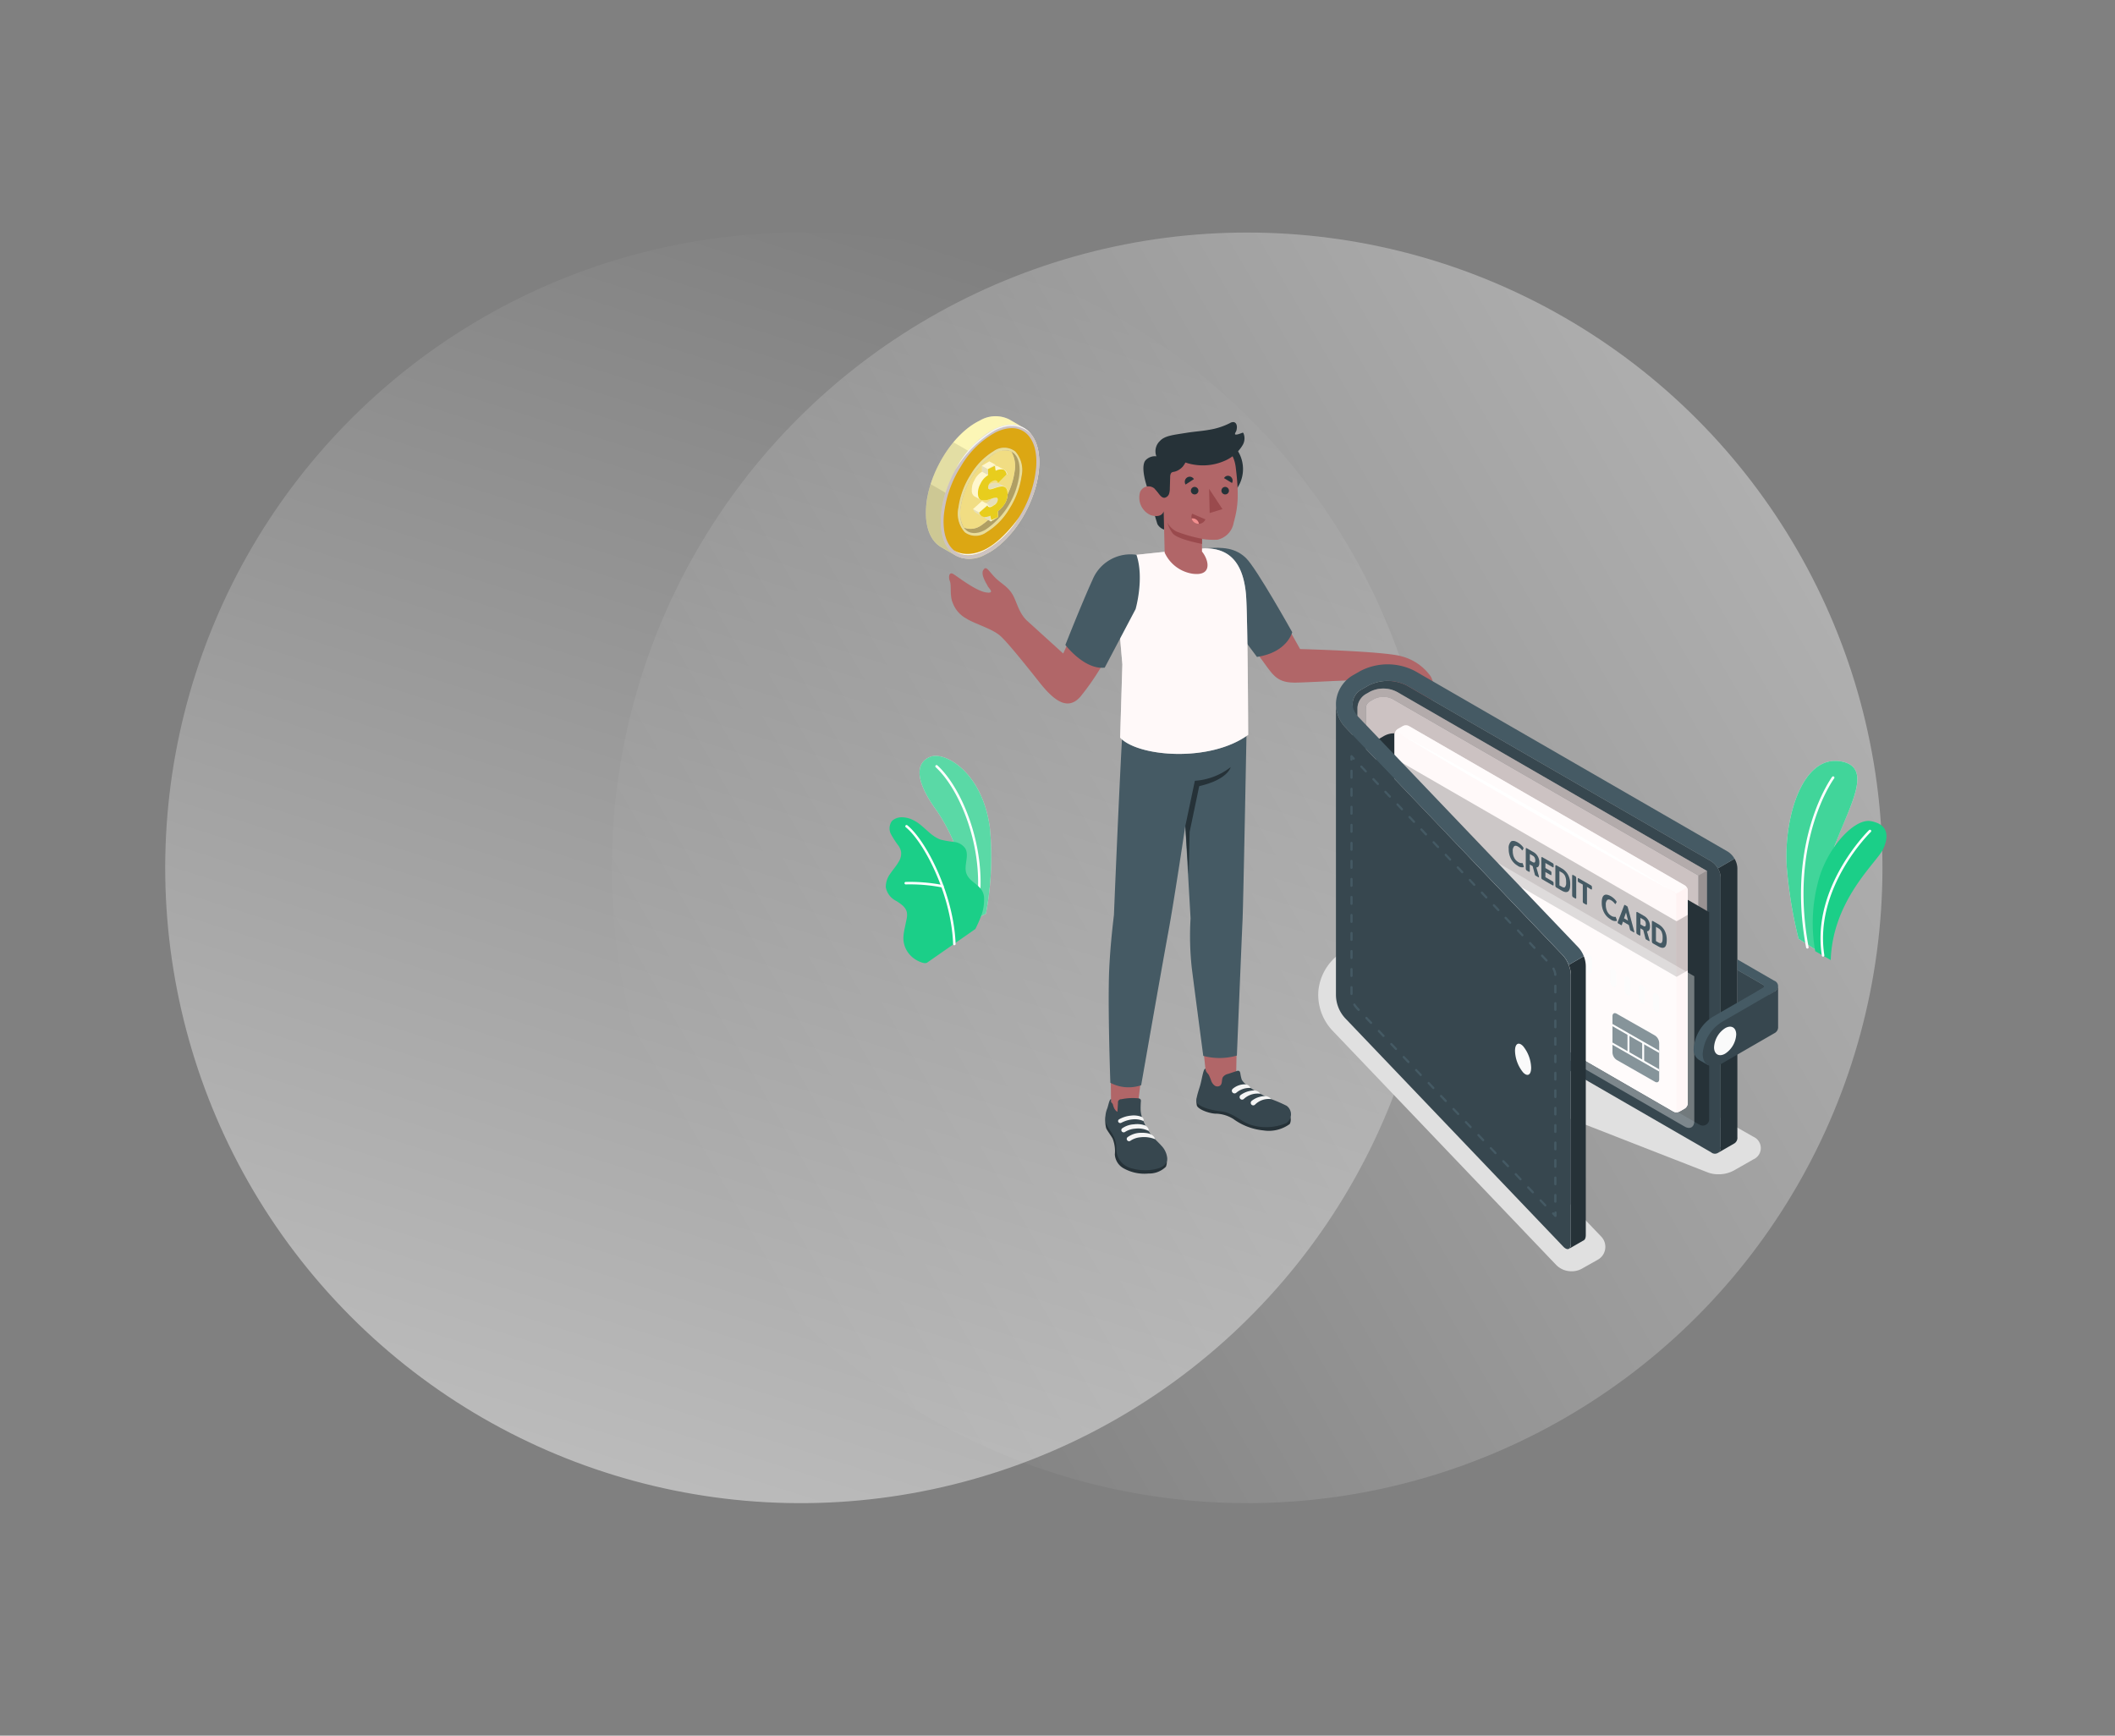 <svg xmlns="http://www.w3.org/2000/svg" xmlns:xlink="http://www.w3.org/1999/xlink" width="274.653" height="225.394" viewBox="0 0 274.653 225.394">
  <rect x="0" y="0" width="274.653" height="225.394" fill="#808080" stroke="none"/>
  <defs>
    <linearGradient id="linear-gradient" x1="0.5" y1="1" x2="0.5" gradientUnits="objectBoundingBox">
      <stop offset="0" stop-color="#fff"/>
      <stop offset="1" stop-color="#fff" stop-opacity="0"/>
    </linearGradient>
    <linearGradient id="linear-gradient-2" y1="0" y2="1" xlink:href="#linear-gradient"/>
    <clipPath id="clip-path">
      <path id="Path_8894" data-name="Path 8894" d="M361.569,322.325v4.723c0,.354-.248.5-.555.322l-4.958-2.826a1.226,1.226,0,0,1-.555-.961V318.86c0-.354.25-.5.555-.319,1.353.78,3.606,2.043,4.958,2.823A1.226,1.226,0,0,1,361.569,322.325Z" transform="translate(-355.5 -318.464)" fill="#455a64"/>
    </clipPath>
  </defs>
  <g id="Group_16243" data-name="Group 16243" transform="translate(-382.371 -494.156)">
    <circle id="Ellipse_262" data-name="Ellipse 262" cx="82.5" cy="82.5" r="82.5" transform="translate(433.358 502.896) rotate(18)" opacity="0.47" fill="url(#linear-gradient)" style="mix-blend-mode: soft-light;isolation: isolate"/>
    <circle id="Ellipse_263" data-name="Ellipse 263" cx="82.5" cy="82.5" r="82.5" transform="translate(574.523 494.156) rotate(60)" opacity="0.37" fill="url(#linear-gradient-2)" style="mix-blend-mode: soft-light;isolation: isolate"/>
    <g id="Wallet-amico_1_" data-name="Wallet-amico (1)" transform="translate(470.847 499.104)">
      <g id="freepik--Floor--inject-19" transform="translate(26.13 128.141)">
        <path id="freepik--floor--inject-19-2" data-name="freepik--floor--inject-19" d="M0,31.788Z" transform="translate(0 -25.502)" fill="#f5f5f5"/>
      </g>
      <g id="freepik--Plants--inject-19" transform="translate(26.553 93.21)">
        <g id="freepik--plants--inject-19-2" data-name="freepik--plants--inject-19">
          <path id="Path_8828" data-name="Path 8828" d="M49.155,224.118l2.3-1.252a39.211,39.211,0,0,0,.512-11.172c-.993-7.287-5.885-9.9-7.7-9.209s-2.279,2.826.863,7.094A24.117,24.117,0,0,1,49.155,224.118Z" transform="translate(-38.455 -202.379)" fill="#fff3f3"/>
          <g id="Group_15853" data-name="Group 15853" transform="translate(4.387)" opacity="0.72">
            <path id="Path_8829" data-name="Path 8829" d="M49.155,224.118l2.3-1.252a39.211,39.211,0,0,0,.512-11.172c-.993-7.287-5.885-9.9-7.7-9.209s-2.279,2.826.863,7.094A24.117,24.117,0,0,1,49.155,224.118Z" transform="translate(-42.842 -202.379)" fill="#1bcf88"/>
          </g>
          <path id="Path_8830" data-name="Path 8830" d="M55.567,224.072h-.023a.161.161,0,0,1-.144-.178c.731-6.829-2.23-14.193-5.4-17.1a.161.161,0,0,1,0-.227.164.164,0,0,1,.23,0c3.212,2.95,6.23,10.435,5.491,17.359A.161.161,0,0,1,55.567,224.072Z" transform="translate(-43.523 -205.326)" fill="#fff"/>
          <path id="Path_8831" data-name="Path 8831" d="M32.981,248.968c-.342.236-1.117-.158-1.413-.325a3.436,3.436,0,0,1-1.237-1.217,3.215,3.215,0,0,1-.435-1.905,7.54,7.54,0,0,1,.164-1.042c.069-.337.141-.676.21-1.016a2.518,2.518,0,0,0,.066-1.013c-.138-.673-.777-1.1-1.358-1.471A2.5,2.5,0,0,1,27.6,239.2a2.878,2.878,0,0,1,.576-1.767c.351-.527.783-1,1.094-1.551a1.986,1.986,0,0,0,.314-1.3,2.109,2.109,0,0,0-.322-.766,11.165,11.165,0,0,1-.993-1.525,1.623,1.623,0,0,1,.147-1.727,1.882,1.882,0,0,1,1.378-.458,3.229,3.229,0,0,1,1.347.36c1.353.622,2.213,2.1,3.635,2.553a13.918,13.918,0,0,0,1.7.288,2.009,2.009,0,0,1,1.439.835c.576.97-.259,2.288.181,3.332.388.927,1.338,1.217,1.922,2.035a2.043,2.043,0,0,1,.345,1.214A5.983,5.983,0,0,1,40,242.864a16.946,16.946,0,0,1-.771,1.747C39.206,244.634,33.033,248.934,32.981,248.968Z" transform="translate(-27.599 -222.13)" fill="#1bcf88"/>
          <path id="Path_8832" data-name="Path 8832" d="M42.757,249.165h0a.161.161,0,0,1-.17-.155c-.23-6.441-3.8-13.293-6.159-15.183a.162.162,0,0,1,.2-.253c2.406,1.928,6.043,8.9,6.282,15.425A.164.164,0,0,1,42.757,249.165Z" transform="translate(-33.844 -224.571)" fill="#fff"/>
          <path id="Path_8833" data-name="Path 8833" d="M40.981,259.954a.1.1,0,0,1-.049,0,21.9,21.9,0,0,0-4.717-.391.161.161,0,0,1-.167-.155.155.155,0,0,1,.155-.167,22.037,22.037,0,0,1,4.8.4.164.164,0,0,1,.121.2A.155.155,0,0,1,40.981,259.954Z" transform="translate(-33.617 -242.871)" fill="#fff"/>
        </g>
        <g id="freepik--plants--inject-19-3" data-name="freepik--plants--inject-19" transform="translate(116.952 0.654)">
          <path id="Path_8834" data-name="Path 8834" d="M438.251,229.455l-2.676-1.7a56.813,56.813,0,0,1-1.551-9.569c-.337-6.331,2.1-14.481,7.174-13.451s-.97,8.458-1.727,13.992S438.251,229.455,438.251,229.455Z" transform="translate(-433.993 -204.652)" fill="#fff3f3"/>
          <path id="Path_8835" data-name="Path 8835" d="M438.251,229.455l-2.676-1.7a56.813,56.813,0,0,1-1.551-9.569c-.337-6.331,2.1-14.481,7.174-13.451,3.942.8,1.182,5.451-.714,10.364a16.945,16.945,0,0,0-1.013,3.628C438.715,224.266,438.251,229.455,438.251,229.455Z" transform="translate(-433.993 -204.652)" fill="#1bcf88" opacity="0.83"/>
          <path id="Path_8836" data-name="Path 8836" d="M441.438,233.963h0a.164.164,0,0,0,.132-.19c-2.59-13.813,3.261-21.828,3.318-21.909a.164.164,0,1,0-.262-.2c-.06.081-5.989,8.225-3.379,22.159a.164.164,0,0,0,.19.135Z" transform="translate(-438.687 -209.594)" fill="#fff"/>
          <path id="Path_8837" data-name="Path 8837" d="M448.24,249.789l-2.014-1.151a20.773,20.773,0,0,1,.319-8.786c1.045-4.417,4.688-8.507,6.907-8.1s2.383,1.9,1.6,3.617S448.5,241.913,448.24,249.789Z" transform="translate(-442.483 -223.932)" fill="#1bcf88"/>
          <path id="Path_8838" data-name="Path 8838" d="M449.749,252.2h0a.164.164,0,0,0,.138-.187c-1.373-8.766,5.96-15.946,6.043-16.018a.164.164,0,0,0,0-.233.167.167,0,0,0-.233,0c-.075.072-7.528,7.373-6.13,16.306A.164.164,0,0,0,449.749,252.2Z" transform="translate(-444.961 -226.776)" fill="#fff"/>
        </g>
      </g>
      <g id="freepik--Shadows--inject-19" transform="translate(43.97 116.817)">
        <path id="freepik--shadow--inject-19" d="M255.646,327.73a2.771,2.771,0,0,1-2.014-.82L224.658,296.56a6.8,6.8,0,0,1-1.928-4.694,6.49,6.49,0,0,1,.066-.915,6.72,6.72,0,0,1,3.364-4.855l.863-.5a9.977,9.977,0,0,1,9.445,0l40.626,23.443,2.155,1.229a1.6,1.6,0,0,1,0,2.927l-2.573,1.465a4.121,4.121,0,0,1-1.983.475h0a3.792,3.792,0,0,1-1.35-.23l-34.778-13.578,20.864,21.848a1.922,1.922,0,0,1-.463,3.094l-2.014,1.134A2.641,2.641,0,0,1,255.646,327.73Z" transform="translate(-183.992 -284.41)" fill="#e0e0e0"/>
      </g>
      <g id="freepik--Character--inject-19" transform="translate(34.773 49.863)">
        <g id="freepik--character--inject-19-2" data-name="freepik--character--inject-19">
          <path id="Path_8839" data-name="Path 8839" d="M174.4,108.8a5.286,5.286,0,0,1,5.062,2.055c1.137,1.373,6.489,10.987,6.489,10.987s11.105.288,13.221.955a6.7,6.7,0,0,1,3.741,2.59,3.628,3.628,0,0,1,.247,2.812c-.288,1.186-1.9.938-2.768,0a11.224,11.224,0,0,0-2.737-2.147c-.906-.512-9.871.121-12.311.147s-2.9-.987-4.394-3.013-4.728-6.748-4.728-6.748Z" transform="translate(-140.374 -92.368)" fill="#b16668"/>
          <path id="Path_8840" data-name="Path 8840" d="M171.64,108.545c2.377-.2,3.957-.049,5.321,1.263s6.006,9.629,6.006,9.629-.642,2.63-4.579,3.212l-5.954-7.98Z" transform="translate(-138.408 -92.151)" fill="#455a64"/>
          <g id="freepik--character--inject-19-3" data-name="freepik--character--inject-19" transform="translate(20.274)">
            <g id="freepik--Botom--inject-19" transform="translate(0 37.267)">
              <path id="Path_8841" data-name="Path 8841" d="M129.083,344.284a3.732,3.732,0,0,0,3.353.1l.812-6.579L129,336.83Z" transform="translate(-128.313 -292.057)" fill="#b16668"/>
              <path id="Path_8842" data-name="Path 8842" d="M170.765,333.762c.8,1.885,1.977,1.269,3.761.132l.118-6.5-4.6-.317Z" transform="translate(-157.543 -285.113)" fill="#b16668"/>
              <path id="Path_8843" data-name="Path 8843" d="M134.564,370.234a1.823,1.823,0,0,1-.066,1.117,3.068,3.068,0,0,1-2.242.883,5.516,5.516,0,0,1-3.24-.668,2.219,2.219,0,0,1-1.151-1.816,4.445,4.445,0,0,0-.288-2.058c-.314-.541-.74-1.073-.843-1.364a3.756,3.756,0,0,1-.046-1.609Z" transform="translate(-126.616 -311.921)" fill="#263238"/>
              <path id="Path_8844" data-name="Path 8844" d="M131.214,358.317a3.555,3.555,0,0,0,.135.837,7.513,7.513,0,0,0,.757,1.669,6.847,6.847,0,0,0,.524.791c.386.483.863.886,1.275,1.353a2.693,2.693,0,0,1,.763,1.649c.026,1.033-1.105,1.35-1.971,1.476a6.331,6.331,0,0,1-2.794-.222,2.57,2.57,0,0,1-1.822-2.112c-.04-.288-.014-.576-.04-.863a4.064,4.064,0,0,0-.745-1.827,5.333,5.333,0,0,1-.576-1,3.173,3.173,0,0,1,.178-1.986c.164-.547.288-1.2.481-1.151v.351c.058.124.2.207.233.348a2.5,2.5,0,0,0,.144.429,1.128,1.128,0,0,0,.443.518c.023-.388.049-.777.072-1.166a.411.411,0,0,1,.435-.475,7.325,7.325,0,0,1,2.21-.115.417.417,0,0,1,.288.138.432.432,0,0,1,.04.265A10.093,10.093,0,0,0,131.214,358.317Z" transform="translate(-126.613 -306.269)" fill="#37474f"/>
              <path id="Path_8845" data-name="Path 8845" d="M137.419,369.465a3,3,0,0,0-1.707-.288,2.808,2.808,0,0,0-1.35.429.311.311,0,0,1-.394-.043h0a.288.288,0,0,1,.043-.437,2.912,2.912,0,0,1,1.52-.512,3.067,3.067,0,0,1,1.494.161S137.543,369.126,137.419,369.465Z" transform="translate(-131.794 -314.689)" fill="#f5f5f5"/>
              <path id="Path_8846" data-name="Path 8846" d="M140.006,373.283a3.836,3.836,0,0,0-1.894-.25,2.705,2.705,0,0,0-1.315.455.3.3,0,0,1-.391-.04h0a.288.288,0,0,1,.04-.437,2.976,2.976,0,0,1,1.554-.555c1.151-.049,1.456.2,1.456.2A.964.964,0,0,1,140.006,373.283Z" transform="translate(-133.529 -317.425)" fill="#f5f5f5"/>
              <path id="Path_8847" data-name="Path 8847" d="M134.064,364.65a2.86,2.86,0,0,1,1.439.167c.2.121.325.446.19.524a2.673,2.673,0,0,0-1.284-.216,3.812,3.812,0,0,0-1.26.308c-.1.04-.222.1-.325.153a.288.288,0,0,1-.377-.13h0a.259.259,0,0,1,.109-.328A3.741,3.741,0,0,1,134.064,364.65Z" transform="translate(-130.753 -311.851)" fill="#f5f5f5"/>
              <path id="Path_8848" data-name="Path 8848" d="M179.956,358.75a1.252,1.252,0,0,1-.078.915,4.6,4.6,0,0,1-3.453.829,7.868,7.868,0,0,1-3.871-1.482,4.478,4.478,0,0,0-2.389-.691c-.95-.081-2.15-.576-2.343-1.03a2.058,2.058,0,0,1,.066-1.191Z" transform="translate(-155.913 -305.781)" fill="#263238"/>
              <path id="Path_8849" data-name="Path 8849" d="M172.48,344.014l.5-.164a.409.409,0,0,1,.288-.026c.121.049.164.193.19.319a4.894,4.894,0,0,0,.184.829,2.015,2.015,0,0,0,.512.576,8.724,8.724,0,0,0,1.485,1.022c.607.348,1.206.625,1.836.93a17.624,17.624,0,0,1,2,.863,1.364,1.364,0,0,1-.075,2.253,6.677,6.677,0,0,1-4.671.184c-1.085-.342-2.268-1.551-3.7-1.707-.912-.1-2.636-.409-3.206-1.12-.207-.317.112-1.283.377-2.121.288-.912.435-2.389.737-2.3.049.489.268.532.42.794a5.558,5.558,0,0,1,.308.74,1.307,1.307,0,0,0,.458.645.607.607,0,0,0,.742-.02c.288-.271.132-.763.34-1.091a1.131,1.131,0,0,1,.656-.4Z" transform="translate(-155.911 -296.841)" fill="#37474f"/>
              <path id="Path_8850" data-name="Path 8850" d="M186.19,351.009a.843.843,0,0,0-.662-.472,2.444,2.444,0,0,0-1.626.558.34.34,0,0,0,.032.576h0a.34.34,0,0,0,.391-.032,2.616,2.616,0,0,1,1.865-.63Z" transform="translate(-167.313 -301.807)" fill="#f5f5f5"/>
              <path id="Path_8851" data-name="Path 8851" d="M189.949,353.785a.973.973,0,0,0-.789-.435,3.057,3.057,0,0,0-1.778.6.334.334,0,0,0,.029.547h0a.325.325,0,0,0,.377-.032,2.622,2.622,0,0,1,2.161-.685Z" transform="translate(-169.802 -303.823)" fill="#f5f5f5"/>
              <path id="Path_8852" data-name="Path 8852" d="M194.938,356.287a1.105,1.105,0,0,0-.82-.4,2.933,2.933,0,0,0-1.707.616.334.334,0,0,0,.029.547h0a.325.325,0,0,0,.377-.032A2.507,2.507,0,0,1,194.938,356.287Z" transform="translate(-173.384 -305.632)" fill="#f5f5f5"/>
              <path id="Path_8853" data-name="Path 8853" d="M130.064,182.715c-.452,7.212-1.186,25.259-1.186,25.259-.1.895-.432,3.54-.6,6.771-.239,4.688.135,15.037.135,15.037a5.06,5.06,0,0,0,4,.317s2.668-15.252,3.52-19.857c.751-4.046,2.21-13.814,2.21-13.814l.685,11.995a38.276,38.276,0,0,0,.158,6.446c.268,2.138,1.491,11.419,1.491,11.419a8.222,8.222,0,0,0,4.366-.04s.639-15.563.734-17.534c.109-2.245.576-27.463.576-27.463Z" transform="translate(-127.745 -181.25)" fill="#455a64"/>
              <path id="Path_8854" data-name="Path 8854" d="M162.76,215.1,164,209.223a8.44,8.44,0,0,0,4.651-1.773s-.337,1.609-4.086,2.469l-1.246,5.954-.124,5.548Z" transform="translate(-152.358 -199.91)" fill="#263238"/>
            </g>
            <path id="Path_8855" data-name="Path 8855" d="M133.922,109.6c-1.416.25-1.511.953-1.822,2.36a11.5,11.5,0,0,0-.36,3.453l.728,8.374-.288,9.514c2.282,2.484,11.646,3.272,16.628-.366,0,0-.055-15.724-.288-18.248-.4-4.409-2.4-5.974-5.333-5.966l-5.019.429Z" transform="translate(-130.242 -92.325)" fill="#fff3f3"/>
            <path id="Path_8856" data-name="Path 8856" d="M133.922,109.6c-1.416.25-1.511.953-1.822,2.36a11.5,11.5,0,0,0-.36,3.453l.728,8.374-.288,9.514c2.282,2.484,11.646,3.272,16.628-.366,0,0-.055-15.724-.288-18.248-.4-4.409-2.4-5.974-5.333-5.966l-5.019.429Z" transform="translate(-130.242 -92.325)" fill="#fff" opacity="0.5"/>
            <path id="Path_8857" data-name="Path 8857" d="M157.83,61.939a4.455,4.455,0,1,0,4.438-4.469A4.455,4.455,0,0,0,157.83,61.939Z" transform="translate(-148.846 -55.824)" fill="#263238"/>
            <path id="Path_8858" data-name="Path 8858" d="M146.481,69.72l-.95-2.555a1.672,1.672,0,0,0-1.381.492c-.593.61-.256,2.509.492,4.371a38.8,38.8,0,0,0,1.025,3.945,1.531,1.531,0,0,0,.889.711Z" transform="translate(-138.887 -62.721)" fill="#263238"/>
            <path id="Path_8859" data-name="Path 8859" d="M144.978,67c-.271.164-.662-.357-1-.708a1.185,1.185,0,0,0-1.983.328,2.493,2.493,0,0,0,1.358,3c1.491.46,1.7-.489,1.7-.489l.132,5.373a4.787,4.787,0,0,0,3.623,2.731c2.642.348,2.092-1.827,1.22-2.878V72.714a9.384,9.384,0,0,0,2.014.1,2.728,2.728,0,0,0,2.107-2.227c.53-1.905.725-3.453.259-7.195-.509-4.1-5.284-4.13-7.856-2.5S144.978,67,144.978,67Z" transform="translate(-137.462 -57.542)" fill="#b16668"/>
            <path id="Path_8860" data-name="Path 8860" d="M149.836,61.567c-.432-.124-.745-.812-1.027-1.068-.472-.426.121-4.317.121-4.317a1.834,1.834,0,0,1,.446-1.96c.642-.711,1.727-.794,3.557-1.091.906-.144,1.974-.216,2.878-.383a9.14,9.14,0,0,0,2.673-.863.806.806,0,0,1,.509-.132.481.481,0,0,1,.322.271.915.915,0,0,1,.075.423,1.686,1.686,0,0,1-.078.446c-.029.086-.2.348-.167.423.092.187.8-.127.941-.17a.109.109,0,0,1,.161.06,1.727,1.727,0,0,1-.083,1.491,5.042,5.042,0,0,1-2.53,2.153,6.953,6.953,0,0,1-3.453.478A6.618,6.618,0,0,1,152.711,57a4.1,4.1,0,0,1-.322.5,2.26,2.26,0,0,1-.475.417,2.032,2.032,0,0,1-.576.265c-.21.055-.412.029-.527.256a1.1,1.1,0,0,0-.086.475l-.043,1.422a2.3,2.3,0,0,1-.095.717.788.788,0,0,1-.481.5A.466.466,0,0,1,149.836,61.567Z" transform="translate(-142.291 -51.751)" fill="#263238"/>
            <path id="Path_8861" data-name="Path 8861" d="M159.189,99.246a18.742,18.742,0,0,1-3.3-.935A2.818,2.818,0,0,1,154.7,97.16a3.891,3.891,0,0,0,.676,1.378c.627.8,3.816,1.373,3.816,1.373Z" transform="translate(-146.617 -84.092)" fill="#9a4a4d"/>
            <path id="Path_8862" data-name="Path 8862" d="M166.249,81.5a.489.489,0,1,1-.481-.5A.5.5,0,0,1,166.249,81.5Z" transform="translate(-154.146 -72.583)" fill="#263238"/>
            <path id="Path_8863" data-name="Path 8863" d="M163.706,76.717l-1.085.705a.679.679,0,0,1,.2-.918.633.633,0,0,1,.886.213Z" transform="translate(-152.187 -69.31)" fill="#263238"/>
            <path id="Path_8864" data-name="Path 8864" d="M165.607,93.09l1.727.737a.953.953,0,0,1-1.266.5.909.909,0,0,1-.46-1.24Z" transform="translate(-154.318 -81.194)" fill="#9a4a4d"/>
            <path id="Path_8865" data-name="Path 8865" d="M166.141,95.84a1.076,1.076,0,0,0,.423.078.826.826,0,0,0-.814-.708.662.662,0,0,0-.13.014A.881.881,0,0,0,166.141,95.84Z" transform="translate(-154.395 -82.703)" fill="#f28f8f"/>
            <path id="Path_8866" data-name="Path 8866" d="M181.263,76.932,180.23,76.3a.576.576,0,0,1,.812-.219A.636.636,0,0,1,181.263,76.932Z" transform="translate(-164.8 -69.021)" fill="#263238"/>
            <path id="Path_8867" data-name="Path 8867" d="M180.029,81.5a.489.489,0,1,1-.492-.5A.5.5,0,0,1,180.029,81.5Z" transform="translate(-163.96 -72.583)" fill="#263238"/>
            <path id="Path_8868" data-name="Path 8868" d="M173.48,81.85,173.558,85l1.66-.512Z" transform="translate(-159.993 -73.188)" fill="#9a4a4d"/>
          </g>
          <path id="Path_8869" data-name="Path 8869" d="M76,126.177c1.459-2.3,3.557-6.564,3.557-6.564a11.729,11.729,0,0,0,.478-7.793,11.221,11.221,0,0,0-1.177.227c-2.014.576-2.59.863-3.58,2.535-.783,1.324-3.318,7.946-4.294,10.006l-4.757-4.317c-1.125-1.117-1.289-2.59-1.957-3.56s-1.479-1.281-2.256-2.115-1.042-1.439-1.41-.843.449,1.79.576,2.075,1.042,1.027-.259.817-3.617-2.014-4.193-2.374-.679.4-.458.927-.032,1.876.345,2.748a3.776,3.776,0,0,0,1.764,2.081c1.05.694,3.4,1.321,4.469,2.3s3.589,4.167,5.12,6.089c1.948,2.443,3.661,3.574,5.246,1.778A32.7,32.7,0,0,0,76,126.177Z" transform="translate(-56.165 -94.533)" fill="#b16668"/>
          <path id="Path_8870" data-name="Path 8870" d="M117.869,111.583a5.327,5.327,0,0,0-5.707,3.255c-1.456,3.2-3.522,8.452-3.522,8.452s2.452,3.24,5.108,2.95l4.009-7.6S118.911,114.651,117.869,111.583Z" transform="translate(-93.539 -94.351)" fill="#455a64"/>
        </g>
      </g>
      <g id="freepik--Wallet--inject-19" transform="translate(85.01 81.323)">
        <g id="freepik--wallet--inject-19-2" data-name="freepik--wallet--inject-19" transform="translate(0 0)">
          <path id="Path_8871" data-name="Path 8871" d="M403.08,287a.863.863,0,0,0,.365-.806V251.278a2.546,2.546,0,0,0-.365-1.229l2.164-1.249a2.544,2.544,0,0,1,.366,1.226v34.919a.863.863,0,0,1-.366.806Z" transform="translate(-353.481 -223.554)" fill="#263238"/>
          <path id="Path_8872" data-name="Path 8872" d="M285.664,192.9a2.541,2.541,0,0,0-.881-.93l-39.515-22.815a5.511,5.511,0,0,0-4.984,0l-.863.5a2.216,2.216,0,0,0-1.2,1.911v37.8a2.225,2.225,0,0,1,1.2-1.914l.863-.5a5.511,5.511,0,0,1,4.984,0l39.509,22.815a.76.76,0,0,0,1.246-.719V194.129A2.547,2.547,0,0,0,285.664,192.9Z" transform="translate(-236.064 -166.405)" fill="#37474f"/>
          <path id="Path_8873" data-name="Path 8873" d="M232.995,166.879a2.138,2.138,0,0,1,1.094-2.558l.863-.5a5.511,5.511,0,0,1,4.984,0l39.507,22.815a2.55,2.55,0,0,1,.881.93l2.164-1.249a2.591,2.591,0,0,0-.881-.932l-40.594-23.431a7.666,7.666,0,0,0-7.143,0l-.863.495a4.441,4.441,0,0,0-2.233,3.206,4,4,0,0,0-.043.576,4.507,4.507,0,0,0,1.292,3.1l1.563-1.491a2.532,2.532,0,0,1-.59-.961" transform="translate(-230.73 -161.073)" fill="#455a64"/>
          <path id="Path_8874" data-name="Path 8874" d="M287.4,203.7v-4.786l-39.688-22.907a2.685,2.685,0,0,0-2.492,0l-.432.247a1.108,1.108,0,0,0-.6.955v8.279Z" transform="translate(-240.316 -171.494)" fill="#fff3f3"/>
          <path id="Path_8875" data-name="Path 8875" d="M287.4,203.7v-4.786l-39.688-22.907a2.685,2.685,0,0,0-2.492,0l-.432.247a1.108,1.108,0,0,0-.6.955v8.279Z" transform="translate(-240.316 -171.494)" opacity="0.2"/>
          <path id="Path_8876" data-name="Path 8876" d="M245.58,172.431a3.842,3.842,0,0,0-3.571,0l-.429.247a2.219,2.219,0,0,0-1.119,1.594,2.018,2.018,0,0,0-.02.288v1.3l1.079,1.128v-2.4a1.105,1.105,0,0,1,.6-.955l.432-.247a2.754,2.754,0,0,1,2.492,0l39.688,22.907,1.082-.624Z" transform="translate(-237.646 -168.848)" fill="#fff3f3"/>
          <path id="Path_8877" data-name="Path 8877" d="M245.58,172.431a3.842,3.842,0,0,0-3.571,0l-.429.247a2.219,2.219,0,0,0-1.119,1.594,2.018,2.018,0,0,0-.02.288v1.3l1.079,1.128v-2.4a1.105,1.105,0,0,1,.6-.955l.432-.247a2.754,2.754,0,0,1,2.492,0l39.688,22.907,1.082-.624Z" transform="translate(-237.646 -168.848)" opacity="0.3"/>
          <path id="Path_8878" data-name="Path 8878" d="M394.34,254.824l1.082-.624v5.957l-1.082-.642Z" transform="translate(-347.256 -227.4)" fill="#fff3f3"/>
          <path id="Path_8879" data-name="Path 8879" d="M394.34,254.824l1.082-.624v5.957l-1.082-.642Z" transform="translate(-347.256 -227.4)" opacity="0.4"/>
          <path id="Path_8880" data-name="Path 8880" d="M292.113,242.313V215.429l-39.578-22.873a2.679,2.679,0,0,0-2.674,0l-1,.576v25.647l42.016,24.254a.832.832,0,0,0,1.237-.719Z" transform="translate(-243.643 -183.241)" fill="#263238"/>
          <g id="freepik--Card--inject-19" transform="translate(7.635 7.922)">
            <g id="freepik--card--inject-19-2" data-name="freepik--card--inject-19">
              <path id="Path_8881" data-name="Path 8881" d="M294.248,238.747l.679-.391a.863.863,0,0,0,.386-.671V210.058a.863.863,0,0,0-.386-.673L259.1,188.693a.863.863,0,0,0-.774,0l-.679.391a.863.863,0,0,0-.388.671v27.627a.863.863,0,0,0,.386.671l35.829,20.694a.863.863,0,0,0,.774,0Z" transform="translate(-257.26 -188.602)" fill="#fff3f3"/>
              <path id="Path_8882" data-name="Path 8882" d="M294.248,238.747l.679-.391a.863.863,0,0,0,.386-.671V210.058a.863.863,0,0,0-.386-.673L259.1,188.693a.863.863,0,0,0-.774,0l-.679.391a.863.863,0,0,0-.388.671v27.627a.863.863,0,0,0,.386.671l35.829,20.694a.863.863,0,0,0,.774,0Z" transform="translate(-257.26 -188.602)" fill="#fff" opacity="0.7"/>
              <path id="Path_8883" data-name="Path 8883" d="M293.474,212.388,257.648,191.7c-.213-.124-.388-.023-.388.224V219.55a.863.863,0,0,0,.386.671l35.829,20.694c.213.124.386.023.386-.222V213.067A.863.863,0,0,0,293.474,212.388Z" transform="translate(-257.26 -190.77)" fill="#fff3f3"/>
              <path id="Path_8884" data-name="Path 8884" d="M293.474,212.388,257.648,191.7c-.213-.124-.388-.023-.388.224V219.55a.863.863,0,0,0,.386.671l35.829,20.694c.213.124.386.023.386-.222V213.067A.863.863,0,0,0,293.474,212.388Z" transform="translate(-257.26 -190.77)" fill="#fff3f3"/>
              <path id="Path_8885" data-name="Path 8885" d="M293.474,212.388,257.648,191.7c-.213-.124-.388-.023-.388.224V219.55a.863.863,0,0,0,.386.671l35.829,20.694c.213.124.386.023.386-.222V213.067A.863.863,0,0,0,293.474,212.388Z" transform="translate(-257.26 -190.77)" fill="#fff" opacity="0.5"/>
              <path id="Path_8886" data-name="Path 8886" d="M258.61,191.83c2.941,1.8,5.9,3.566,8.872,5.321l8.921,5.215,8.982,5.128,4.51,2.532,4.533,2.492L290,209.839l-4.446-2.642-8.921-5.215-8.99-5.128C264.648,195.162,261.64,193.476,258.61,191.83Z" transform="translate(-258.221 -190.901)" fill="#fff"/>
              <path id="Path_8887" data-name="Path 8887" d="M383.487,262.647l1.439-.837a.746.746,0,0,1,.115.38v27.627a.864.864,0,0,1-.383.673l-.679.391a.863.863,0,0,1-.7.035c.178.058.311-.046.311-.262V263.027A.748.748,0,0,0,383.487,262.647Z" transform="translate(-347.014 -240.742)" fill="#fff3f3"/>
              <path id="Path_8888" data-name="Path 8888" d="M384.44,274.937l1.453-.837v7.223l-1.453.829Z" transform="translate(-347.84 -249.495)" fill="#fff3f3"/>
              <path id="Path_8889" data-name="Path 8889" d="M384.44,274.937l1.453-.837v7.223l-1.453.829Z" transform="translate(-347.84 -249.495)" opacity="0.2"/>
            </g>
            <path id="Path_8890" data-name="Path 8890" d="M257.26,203.56l36.6,21.138v7.215l-36.6-21.137Z" transform="translate(-257.26 -199.255)" opacity="0.2"/>
            <g id="freepik--Cards--inject-19" transform="translate(1.868 15.011)">
              <path id="Path_8891" data-name="Path 8891" d="M361.569,322.325v4.723c0,.354-.248.5-.555.322l-4.958-2.826a1.226,1.226,0,0,1-.555-.961V318.86c0-.354.25-.5.555-.319,1.353.78,3.606,2.043,4.958,2.823A1.226,1.226,0,0,1,361.569,322.325Z" transform="translate(-329.096 -296.102)" fill="#455a64"/>
              <g id="Group_15854" data-name="Group 15854" transform="translate(26.404 22.361)" clip-path="url(#clip-path)">
                <path id="Path_8892" data-name="Path 8892" d="M359.817,326.294l.127-.219L351.8,321.41l-.127.216Z" transform="translate(-352.772 -320.562)" fill="#fff"/>
                <rect id="Rectangle_5578" data-name="Rectangle 5578" width="0.25" height="2.406" transform="translate(3.865 3.821)" fill="#fff"/>
                <rect id="Rectangle_5579" data-name="Rectangle 5579" width="0.25" height="2.403" transform="translate(1.954 2.767)" fill="#fff"/>
                <path id="Path_8893" data-name="Path 8893" d="M359.817,334.674l.127-.219L351.8,329.79l-.127.216Z" transform="translate(-352.772 -326.53)" fill="#fff"/>
              </g>
              <path id="Path_8895" data-name="Path 8895" d="M308.991,243.089a2.705,2.705,0,0,1-.3-1.3,1.168,1.168,0,0,1,.288-.947c.19-.144.481-.106.863.106a2.49,2.49,0,0,1,.42.305,1.951,1.951,0,0,1,.319.36.147.147,0,0,1,.032.086.106.106,0,0,1-.017.06l-.112.2c-.014.02-.029.029-.046.02a.289.289,0,0,1-.052-.058,1.654,1.654,0,0,0-.481-.429q-.328-.19-.509-.043a.835.835,0,0,0-.181.645,1.819,1.819,0,0,0,.19.863,1.315,1.315,0,0,0,.515.547.791.791,0,0,0,.5.138.106.106,0,0,1,.055,0,.153.153,0,0,1,.043.072l.124.357a.2.2,0,0,1,0,.058c0,.017,0,.032-.04.043a.984.984,0,0,1-.765-.207A2.233,2.233,0,0,1,308.991,243.089Z" transform="translate(-295.756 -240.761)" fill="#455a64"/>
              <path id="Path_8896" data-name="Path 8896" d="M316.434,246.792a.33.33,0,0,1-.035-.158v-2.512q0-.095.035-.121c.02-.02.058-.014.109.017l.8.463a1.522,1.522,0,0,1,.809,1.407.89.89,0,0,1-.095.458.317.317,0,0,1-.288.155l.334,1.168a.289.289,0,0,1,0,.063c0,.052-.023.066-.066.04l-.354-.2a.216.216,0,0,1-.066-.055.2.2,0,0,1-.037-.086l-.288-1.1-.38-.219v.832c0,.06,0,.1-.032.118s-.058,0-.109-.02l-.239-.135A.265.265,0,0,1,316.434,246.792Zm.837-.99c.121.069.21.089.27.055s.092-.121.092-.268a.762.762,0,0,0-.083-.371.633.633,0,0,0-.247-.245l-.38-.219v.849Z" transform="translate(-301.248 -243.06)" fill="#455a64"/>
              <path id="Path_8897" data-name="Path 8897" d="M323.439,250.847a.368.368,0,0,1-.032-.158v-2.515a.172.172,0,0,1,.032-.121c.023-.017.06,0,.109.017l1.321.763a.259.259,0,0,1,.107.1.373.373,0,0,1,.026.153v.158a.19.19,0,0,1-.026.124c-.02.017-.055,0-.107-.017l-.938-.544v.665l.656.38a.25.25,0,0,1,.1.1.327.327,0,0,1,.029.153v.15c0,.063,0,.107-.029.124s-.055,0-.1-.02l-.656-.377v.673l.935.541a.225.225,0,0,1,.1.1.334.334,0,0,1,.029.155v.153c0,.066,0,.107-.029.121s-.052,0-.1-.02l-1.318-.76A.288.288,0,0,1,323.439,250.847Z" transform="translate(-306.238 -245.949)" fill="#455a64"/>
              <path id="Path_8898" data-name="Path 8898" d="M329.781,254.507a.331.331,0,0,1-.035-.158v-2.515a.158.158,0,0,1,.035-.121c.02-.017.058,0,.109.017l.668.386a2.147,2.147,0,0,1,.826.826,2.547,2.547,0,0,1,.288,1.258q0,.737-.288.924c-.19.124-.466.083-.823-.124l-.668-.386A.245.245,0,0,1,329.781,254.507Zm.8,0q.288.164.423.035a.956.956,0,0,0,.138-.639,1.878,1.878,0,0,0-.138-.8,1.051,1.051,0,0,0-.423-.452l-.314-.178v1.853Z" transform="translate(-310.753 -248.556)" fill="#455a64"/>
              <path id="Path_8899" data-name="Path 8899" d="M337.361,258.884a.319.319,0,0,1-.035-.155v-2.515a.158.158,0,0,1,.035-.121c.02-.017.058,0,.109.017l.239.138a.251.251,0,0,1,.109.109.322.322,0,0,1,.032.158v2.515c0,.063,0,.1-.032.121s-.058,0-.109-.02l-.239-.138A.25.25,0,0,1,337.361,258.884Z" transform="translate(-316.152 -251.675)" fill="#455a64"/>
              <path id="Path_8900" data-name="Path 8900" d="M340.527,260.728a.331.331,0,0,1-.032-.158v-2.184l-.524-.288a.288.288,0,0,1-.1-.1.34.34,0,0,1-.029-.155v-.158c0-.063,0-.1.029-.121s.055,0,.1.017l1.571.906a.247.247,0,0,1,.106.1.351.351,0,0,1,.032.158v.155c0,.063,0,.1-.032.118s-.055,0-.106-.017l-.506-.314v2.184c0,.063,0,.1-.035.118s-.058,0-.112-.02l-.236-.135A.288.288,0,0,1,340.527,260.728Z" transform="translate(-317.942 -252.722)" fill="#455a64"/>
              <path id="Path_8901" data-name="Path 8901" d="M350.984,267.337a2.654,2.654,0,0,1-.305-1.292c0-.489.1-.806.288-.947s.483-.109.863.1a2.417,2.417,0,0,1,.42.305,2.047,2.047,0,0,1,.319.36.133.133,0,0,1,.032.086.1.1,0,0,1-.017.063l-.112.193c0,.023-.029.029-.043.02a.191.191,0,0,1-.055-.055,1.591,1.591,0,0,0-.481-.432c-.219-.124-.389-.138-.509-.04a.832.832,0,0,0-.181.645,1.8,1.8,0,0,0,.19.863,1.33,1.33,0,0,0,.518.55.78.78,0,0,0,.5.138.08.08,0,0,1,.055,0,.138.138,0,0,1,.043.072l.127.354a.2.2,0,0,1,0,.06c0,.017,0,.029-.037.04a.983.983,0,0,1-.768-.2A2.2,2.2,0,0,1,350.984,267.337Z" transform="translate(-325.662 -258.033)" fill="#455a64"/>
              <path id="Path_8902" data-name="Path 8902" d="M357.9,271.9a.22.22,0,0,1,0-.06l.823-2.141a.124.124,0,0,1,.049-.072.092.092,0,0,1,.081.017l.23.135a.2.2,0,0,1,.078.069.5.5,0,0,1,.046.13l.826,3.091a.4.4,0,0,1,0,.072c0,.049-.02.063-.058.04l-.386-.222a.178.178,0,0,1-.063-.058.316.316,0,0,1-.037-.092l-.147-.576-.771-.446-.144.417a.051.051,0,0,1-.037.049.1.1,0,0,1-.066-.017l-.383-.222A.112.112,0,0,1,357.9,271.9Zm1.338-.23-.265-1.071-.265.763Z" transform="translate(-330.805 -261.315)" fill="#455a64"/>
              <path id="Path_8903" data-name="Path 8903" d="M366.328,275.607a.331.331,0,0,1-.032-.158v-2.515a.161.161,0,0,1,.032-.121c.023-.017.06,0,.109.017l.806.466a1.522,1.522,0,0,1,.809,1.407.846.846,0,0,1-.1.455.317.317,0,0,1-.288.158l.334,1.168a.255.255,0,0,1,0,.063c0,.052-.02.063-.066.037l-.351-.2a.228.228,0,0,1-.069-.052.289.289,0,0,1-.037-.089l-.288-1.1-.377-.219v.817a.164.164,0,0,1-.032.121c-.023.017-.058,0-.112-.02l-.239-.138A.287.287,0,0,1,366.328,275.607Zm.837-.99c.121.069.213.086.273.055s.089-.124.089-.271a.751.751,0,0,0-.081-.368.668.668,0,0,0-.25-.247l-.377-.216v.846Z" transform="translate(-336.784 -263.584)" fill="#455a64"/>
              <path id="Path_8904" data-name="Path 8904" d="M373.334,279.654a.325.325,0,0,1-.034-.155v-2.515q0-.095.034-.121c.023-.017.058,0,.109.017l.668.386a2.121,2.121,0,0,1,.826.823,2.556,2.556,0,0,1,.288,1.258c0,.492-.095.8-.288.927s-.466.083-.823-.124l-.671-.374A.268.268,0,0,1,373.334,279.654Zm.8,0q.288.164.423.035c.092-.083.138-.288.138-.636a1.871,1.871,0,0,0-.138-.8,1.036,1.036,0,0,0-.423-.452l-.311-.181v1.853Z" transform="translate(-341.773 -266.468)" fill="#455a64"/>
              <g id="Group_15855" data-name="Group 15855" transform="translate(12.932)" opacity="0.15">
                <path id="Path_8905" data-name="Path 8905" d="M308.991,243.089a2.705,2.705,0,0,1-.3-1.3,1.168,1.168,0,0,1,.288-.947c.19-.144.481-.106.863.106a2.49,2.49,0,0,1,.42.305,1.951,1.951,0,0,1,.319.36.147.147,0,0,1,.032.086.106.106,0,0,1-.017.06l-.112.2c-.014.02-.029.029-.046.02a.289.289,0,0,1-.052-.058,1.654,1.654,0,0,0-.481-.429q-.328-.19-.509-.043a.835.835,0,0,0-.181.645,1.819,1.819,0,0,0,.19.863,1.315,1.315,0,0,0,.515.547.791.791,0,0,0,.5.138.106.106,0,0,1,.055,0,.153.153,0,0,1,.043.072l.124.357a.2.2,0,0,1,0,.058c0,.017,0,.032-.04.043a.984.984,0,0,1-.765-.207A2.233,2.233,0,0,1,308.991,243.089Z" transform="translate(-308.688 -240.761)" fill="#455a64"/>
                <path id="Path_8906" data-name="Path 8906" d="M316.434,246.792a.33.33,0,0,1-.035-.158v-2.512q0-.095.035-.121c.02-.02.058-.014.109.017l.8.463a1.522,1.522,0,0,1,.809,1.407.89.89,0,0,1-.095.458.317.317,0,0,1-.288.155l.334,1.168a.289.289,0,0,1,0,.063c0,.052-.023.066-.066.04l-.354-.2a.216.216,0,0,1-.066-.055.2.2,0,0,1-.037-.086l-.288-1.1-.38-.219v.832c0,.06,0,.1-.032.118s-.058,0-.109-.02l-.239-.135A.265.265,0,0,1,316.434,246.792Zm.837-.99c.121.069.21.089.27.055s.092-.121.092-.268a.762.762,0,0,0-.083-.371.633.633,0,0,0-.247-.245l-.38-.219v.849Z" transform="translate(-314.18 -243.06)" fill="#455a64"/>
                <path id="Path_8907" data-name="Path 8907" d="M323.439,250.847a.368.368,0,0,1-.032-.158v-2.515a.172.172,0,0,1,.032-.121c.023-.017.06,0,.109.017l1.321.763a.259.259,0,0,1,.107.1.373.373,0,0,1,.026.153v.158a.19.19,0,0,1-.026.124c-.02.017-.055,0-.107-.017l-.938-.544v.665l.656.38a.25.25,0,0,1,.1.1.327.327,0,0,1,.029.153v.15c0,.063,0,.107-.029.124s-.055,0-.1-.02l-.656-.377v.673l.935.541a.225.225,0,0,1,.1.1.334.334,0,0,1,.029.155v.153c0,.066,0,.107-.029.121s-.052,0-.1-.02l-1.318-.76A.288.288,0,0,1,323.439,250.847Z" transform="translate(-319.171 -245.949)" fill="#455a64"/>
                <path id="Path_8908" data-name="Path 8908" d="M329.781,254.507a.331.331,0,0,1-.035-.158v-2.515a.158.158,0,0,1,.035-.121c.02-.017.058,0,.109.017l.668.386a2.147,2.147,0,0,1,.826.826,2.547,2.547,0,0,1,.288,1.258q0,.737-.288.924c-.19.124-.466.083-.823-.124l-.668-.386A.245.245,0,0,1,329.781,254.507Zm.8,0q.288.164.423.035a.956.956,0,0,0,.138-.639,1.878,1.878,0,0,0-.138-.8,1.051,1.051,0,0,0-.423-.452l-.314-.178v1.853Z" transform="translate(-323.686 -248.556)" fill="#455a64"/>
                <path id="Path_8909" data-name="Path 8909" d="M337.361,258.884a.319.319,0,0,1-.035-.155v-2.515a.158.158,0,0,1,.035-.121c.02-.017.058,0,.109.017l.239.138a.251.251,0,0,1,.109.109.322.322,0,0,1,.032.158v2.515c0,.063,0,.1-.032.121s-.058,0-.109-.02l-.239-.138A.25.25,0,0,1,337.361,258.884Z" transform="translate(-329.084 -251.675)" fill="#455a64"/>
                <path id="Path_8910" data-name="Path 8910" d="M340.527,260.728a.331.331,0,0,1-.032-.158v-2.184l-.524-.288a.288.288,0,0,1-.1-.1.34.34,0,0,1-.029-.155v-.158c0-.063,0-.1.029-.121s.055,0,.1.017l1.571.906a.247.247,0,0,1,.106.1.351.351,0,0,1,.032.158v.155c0,.063,0,.1-.032.118s-.055,0-.106-.017l-.506-.314v2.184c0,.063,0,.1-.035.118s-.058,0-.112-.02l-.236-.135A.288.288,0,0,1,340.527,260.728Z" transform="translate(-330.874 -252.722)" fill="#455a64"/>
                <path id="Path_8911" data-name="Path 8911" d="M350.984,267.337a2.654,2.654,0,0,1-.305-1.292c0-.489.1-.806.288-.947s.483-.109.863.1a2.417,2.417,0,0,1,.42.305,2.047,2.047,0,0,1,.319.36.133.133,0,0,1,.032.086.1.1,0,0,1-.017.063l-.112.193c0,.023-.029.029-.043.02a.191.191,0,0,1-.055-.055,1.591,1.591,0,0,0-.481-.432c-.219-.124-.389-.138-.509-.04a.832.832,0,0,0-.181.645,1.8,1.8,0,0,0,.19.863,1.33,1.33,0,0,0,.518.55.78.78,0,0,0,.5.138.08.08,0,0,1,.055,0,.138.138,0,0,1,.043.072l.127.354a.2.2,0,0,1,0,.06c0,.017,0,.029-.037.04a.983.983,0,0,1-.768-.2A2.2,2.2,0,0,1,350.984,267.337Z" transform="translate(-338.594 -258.033)" fill="#455a64"/>
                <path id="Path_8912" data-name="Path 8912" d="M357.9,271.9a.22.22,0,0,1,0-.06l.823-2.141a.124.124,0,0,1,.049-.072.092.092,0,0,1,.081.017l.23.135a.2.2,0,0,1,.078.069.5.5,0,0,1,.046.13l.826,3.091a.4.4,0,0,1,0,.072c0,.049-.02.063-.058.04l-.386-.222a.178.178,0,0,1-.063-.058.316.316,0,0,1-.037-.092l-.147-.576-.771-.446-.144.417a.051.051,0,0,1-.037.049.1.1,0,0,1-.066-.017l-.383-.222A.112.112,0,0,1,357.9,271.9Zm1.338-.23-.265-1.071-.265.763Z" transform="translate(-343.737 -261.315)" fill="#455a64"/>
                <path id="Path_8913" data-name="Path 8913" d="M366.328,275.607a.331.331,0,0,1-.032-.158v-2.515a.161.161,0,0,1,.032-.121c.023-.017.06,0,.109.017l.806.466a1.522,1.522,0,0,1,.809,1.407.846.846,0,0,1-.1.455.317.317,0,0,1-.288.158l.334,1.168a.255.255,0,0,1,0,.063c0,.052-.02.063-.066.037l-.351-.2a.228.228,0,0,1-.069-.052.289.289,0,0,1-.037-.089l-.288-1.1-.377-.219v.817a.164.164,0,0,1-.032.121c-.023.017-.058,0-.112-.02l-.239-.138A.287.287,0,0,1,366.328,275.607Zm.837-.99c.121.069.213.086.273.055s.089-.124.089-.271a.751.751,0,0,0-.081-.368.668.668,0,0,0-.25-.247l-.377-.216v.846Z" transform="translate(-349.716 -263.584)" fill="#455a64"/>
                <path id="Path_8914" data-name="Path 8914" d="M373.334,279.654a.325.325,0,0,1-.034-.155v-2.515q0-.095.034-.121c.023-.017.058,0,.109.017l.668.386a2.121,2.121,0,0,1,.826.823,2.556,2.556,0,0,1,.288,1.258c0,.492-.095.8-.288.927s-.466.083-.823-.124l-.671-.374A.268.268,0,0,1,373.334,279.654Zm.8,0q.288.164.423.035c.092-.083.138-.288.138-.636a1.871,1.871,0,0,0-.138-.8,1.036,1.036,0,0,0-.423-.452l-.311-.181v1.853Z" transform="translate(-354.706 -266.468)" fill="#455a64"/>
              </g>
              <path id="Path_8915" data-name="Path 8915" d="M274.954,269.077l1.413.817a.728.728,0,0,1,.334.576v.432c0,.213-.15.288-.334.193l-1.413-.817a.734.734,0,0,1-.334-.576v-.432C274.62,269.057,274.77,268.971,274.954,269.077Z" transform="translate(-271.492 -260.896)" fill="#fff3f3"/>
              <path id="Path_8916" data-name="Path 8916" d="M264.114,262.817l1.413.817a.734.734,0,0,1,.334.576v.432c0,.213-.15.288-.334.193l-1.413-.817a.734.734,0,0,1-.334-.576v-.432C263.78,262.8,263.93,262.711,264.114,262.817Z" transform="translate(-263.771 -256.437)" fill="#fff3f3"/>
              <path id="Path_8917" data-name="Path 8917" d="M282.045,283.838,264.433,273.67c-.305-.178-.553-.035-.553.319v.521a1.229,1.229,0,0,0,.553.961l17.612,10.164c.308.178.555.035.555-.319V284.8A1.215,1.215,0,0,0,282.045,283.838Z" transform="translate(-263.843 -264.145)" fill="#fff3f3"/>
              <path id="Path_8918" data-name="Path 8918" d="M274.954,269.077l1.413.817a.728.728,0,0,1,.334.576v.432c0,.213-.15.288-.334.193l-1.413-.817a.734.734,0,0,1-.334-.576v-.432C274.62,269.057,274.77,268.971,274.954,269.077Z" transform="translate(-271.492 -260.896)" fill="#455a64"/>
              <path id="Path_8919" data-name="Path 8919" d="M264.114,262.817l1.413.817a.734.734,0,0,1,.334.576v.432c0,.213-.15.288-.334.193l-1.413-.817a.734.734,0,0,1-.334-.576v-.432C263.78,262.8,263.93,262.711,264.114,262.817Z" transform="translate(-263.771 -256.437)" fill="#455a64"/>
              <path id="Path_8920" data-name="Path 8920" d="M282.045,283.838,264.433,273.67c-.305-.178-.553-.035-.553.319v.521a1.229,1.229,0,0,0,.553.961l17.612,10.164c.308.178.555.035.555-.319V284.8A1.215,1.215,0,0,0,282.045,283.838Z" transform="translate(-263.843 -264.145)" fill="#455a64"/>
              <path id="Path_8921" data-name="Path 8921" d="M264.11,245.784l.066.037a.863.863,0,0,1,.36.691V247.9c0,.265-.161.391-.365.288l-.055-.029a.835.835,0,0,1-.365-.679v-1.416C263.759,245.792,263.92,245.668,264.11,245.784Z" transform="translate(-263.75 -244.308)" fill="#fafafa"/>
              <path id="Path_8922" data-name="Path 8922" d="M270.6,249.542l.063.037a.863.863,0,0,1,.363.688v1.39c0,.268-.164.394-.365.288l-.058-.032a.832.832,0,0,1-.365-.679v-1.419C270.24,249.548,270.4,249.427,270.6,249.542Z" transform="translate(-268.372 -246.984)" fill="#fafafa"/>
              <path id="Path_8923" data-name="Path 8923" d="M277.108,253.294l.066.037a.863.863,0,0,1,.36.691v1.387c0,.265-.164.391-.365.288l-.055-.029a.829.829,0,0,1-.365-.679v-1.416C276.737,253.3,276.9,253.178,277.108,253.294Z" transform="translate(-273.007 -249.656)" fill="#fafafa"/>
              <path id="Path_8924" data-name="Path 8924" d="M283.53,257.052l.066.037a.863.863,0,0,1,.36.688v1.387c0,.268-.164.394-.366.288l-.055-.032a.835.835,0,0,1-.365-.679v-1.419C283.17,257.058,283.331,256.937,283.53,257.052Z" transform="translate(-277.581 -252.333)" fill="#fafafa"/>
              <path id="Path_8925" data-name="Path 8925" d="M294.37,263.234l.066.037a.864.864,0,0,1,.36.691v1.387c0,.265-.164.391-.365.288l-.055-.029a.834.834,0,0,1-.365-.679v-1.416C294.007,263.242,294.171,263.118,294.37,263.234Z" transform="translate(-285.302 -256.736)" fill="#fafafa"/>
              <path id="Path_8926" data-name="Path 8926" d="M300.823,266.992l.066.037a.863.863,0,0,1,.36.688V269.1c0,.265-.164.391-.365.288l-.058-.029a.835.835,0,0,1-.366-.679v-1.433C300.463,267,300.615,266.877,300.823,266.992Z" transform="translate(-289.896 -259.412)" fill="#fafafa"/>
              <path id="Path_8927" data-name="Path 8927" d="M307.293,270.743l.063.037a.863.863,0,0,1,.363.691v1.387c0,.265-.164.391-.365.288l-.058-.032a.832.832,0,0,1-.365-.676v-1.422C306.93,270.752,307.091,270.628,307.293,270.743Z" transform="translate(-294.504 -262.084)" fill="#fafafa"/>
              <path id="Path_8928" data-name="Path 8928" d="M313.76,274.5l.066.037a.863.863,0,0,1,.36.688v1.4c0,.265-.164.391-.365.288l-.055-.029a.835.835,0,0,1-.366-.679v-1.416C313.4,274.509,313.573,274.388,313.76,274.5Z" transform="translate(-299.112 -264.762)" fill="#fafafa"/>
              <path id="Path_8929" data-name="Path 8929" d="M324.6,280.683l.066.037a.863.863,0,0,1,.36.691V282.8c0,.265-.164.391-.365.288l-.055-.032a.832.832,0,0,1-.365-.676v-1.416C324.24,280.688,324.4,280.567,324.6,280.683Z" transform="translate(-306.832 -269.163)" fill="#fafafa"/>
              <path id="Path_8930" data-name="Path 8930" d="M331.108,284.442l.066.037a.863.863,0,0,1,.36.688v1.387c0,.265-.161.391-.365.288l-.055-.029a.835.835,0,0,1-.366-.679v-1.416C330.733,284.448,330.895,284.327,331.108,284.442Z" transform="translate(-311.466 -271.841)" fill="#fafafa"/>
              <path id="Path_8931" data-name="Path 8931" d="M337.523,288.192l.063.037a.863.863,0,0,1,.363.691V290.3c0,.268-.164.394-.365.288l-.058-.032a.832.832,0,0,1-.365-.679v-1.413C337.16,288.2,337.321,288.077,337.523,288.192Z" transform="translate(-316.034 -274.512)" fill="#fafafa"/>
              <path id="Path_8932" data-name="Path 8932" d="M343.99,291.943l.066.04a.863.863,0,0,1,.36.688v1.387c0,.265-.164.391-.365.288l-.055-.029a.829.829,0,0,1-.365-.679v-1.422C343.627,291.952,343.791,291.828,343.99,291.943Z" transform="translate(-320.642 -277.183)" fill="#fafafa"/>
              <path id="Path_8933" data-name="Path 8933" d="M354.83,298.132l.066.037a.863.863,0,0,1,.36.691v1.384c0,.268-.164.394-.365.288l-.055-.032a.823.823,0,0,1-.365-.679v-1.413C354.47,298.138,354.623,298.017,354.83,298.132Z" transform="translate(-328.363 -281.591)" fill="#fafafa"/>
              <path id="Path_8934" data-name="Path 8934" d="M361.29,301.887l.066.04a.863.863,0,0,1,.36.688V304c0,.265-.164.391-.365.288l-.055-.029a.835.835,0,0,1-.365-.679v-1.416C360.93,301.887,361.091,301.769,361.29,301.887Z" transform="translate(-332.963 -284.264)" fill="#fafafa"/>
              <path id="Path_8935" data-name="Path 8935" d="M367.75,305.642l.066.037a.863.863,0,0,1,.36.688v1.387c0,.268-.161.394-.365.288l-.055-.032a.832.832,0,0,1-.365-.679v-1.416C367.39,305.648,367.566,305.527,367.75,305.642Z" transform="translate(-337.564 -286.94)" fill="#fafafa"/>
              <path id="Path_8936" data-name="Path 8936" d="M374.213,309.394l.063.037a.864.864,0,0,1,.363.691v1.387c0,.265-.164.391-.365.288l-.058-.029a.835.835,0,0,1-.365-.679v-1.416C373.85,309.4,374.011,309.279,374.213,309.394Z" transform="translate(-342.165 -289.612)" fill="#fafafa"/>
            </g>
          </g>
          <path id="Path_8937" data-name="Path 8937" d="M302.747,268.841c0,.791-.561,1.114-1.246.719l-33.745-19.474a2.763,2.763,0,0,1-1.246-2.158V229.11l36.237,20.922Z" transform="translate(-256.213 -209.53)" fill="#fff" opacity="0.35"/>
          <path id="Path_8938" data-name="Path 8938" d="M232.022,219.894l28.22,29.552c.288.308.576.4.742.288s.25-.325.25-.691v-34.9a3.687,3.687,0,0,0-.288-1.278,3.741,3.741,0,0,0-.719-1.2L232.022,182.1a4.507,4.507,0,0,1-1.292-3.1v37.791A4.507,4.507,0,0,0,232.022,219.894Z" transform="translate(-230.73 -173.841)" fill="#37474f"/>
          <path id="Path_8939" data-name="Path 8939" d="M237.374,202.761a.144.144,0,0,1-.144-.144v-.432a.144.144,0,0,1,.092-.132.141.141,0,0,1,.155.032l.288.314a.144.144,0,0,1,0,.2.141.141,0,0,1-.2,0l-.052-.052v.055a.144.144,0,0,1-.138.155Z" transform="translate(-235.359 -190.252)" fill="#455a64"/>
          <path id="Path_8940" data-name="Path 8940" d="M267.028,263.481a.147.147,0,0,1-.144-.144v-.849a.144.144,0,1,1,.288,0v.849A.144.144,0,0,1,267.028,263.481Zm0-2.265a.144.144,0,0,1-.144-.144v-.843a.144.144,0,1,1,.288,0v.849a.144.144,0,0,1-.144.144Zm0-2.265a.144.144,0,0,1-.144-.144v-.849a.144.144,0,0,1,.288,0v.849a.144.144,0,0,1-.144.15Zm0-2.265a.144.144,0,0,1-.144-.144v-.863a.144.144,0,1,1,.288,0v.863a.144.144,0,0,1-.144.15Zm0-2.265a.144.144,0,0,1-.144-.144v-.863a.144.144,0,1,1,.288,0v.863a.144.144,0,0,1-.144.15Zm0-2.265a.144.144,0,0,1-.144-.144v-.849a.147.147,0,0,1,.144-.144.144.144,0,0,1,.144.144v.849a.144.144,0,0,1-.144.15Zm0-2.265a.144.144,0,0,1-.144-.144V248.9a.147.147,0,0,1,.144-.144.144.144,0,0,1,.144.144v.849a.144.144,0,0,1-.144.15Zm0-2.262a.147.147,0,0,1-.144-.144v-.863a.147.147,0,0,1,.144-.144.144.144,0,0,1,.144.144v.863a.144.144,0,0,1-.144.15Zm0-2.265a.147.147,0,0,1-.144-.144v-.849a.144.144,0,0,1,.288,0v.849a.144.144,0,0,1-.144.15Zm0-2.265a.147.147,0,0,1-.144-.144v-.849a.144.144,0,1,1,.288,0v.849a.144.144,0,0,1-.144.15Zm0-2.265a.147.147,0,0,1-.144-.144v-.849a.144.144,0,1,1,.288,0v.849a.144.144,0,0,1-.144.15Zm0-2.265a.144.144,0,0,1-.144-.144v-.846a.144.144,0,1,1,.288,0v.863a.144.144,0,0,1-.144.132Zm0-2.265a.144.144,0,0,1-.144-.144v-.849a.144.144,0,1,1,.288,0v.849a.144.144,0,0,1-.144.15Zm0-2.276a.135.135,0,0,1-.144-.132,1.609,1.609,0,0,0-.127-.521c-.035-.083-.066-.158-.1-.222a.143.143,0,1,1,.256-.129c.035.072.072.153.109.247a1.9,1.9,0,0,1,.147.6.155.155,0,0,1-.144.164Zm-1.151-1.862a.15.15,0,0,1-.1-.046l-.576-.613a.145.145,0,1,1,.21-.2l.576.613a.144.144,0,0,1,0,.2.15.15,0,0,1-.118.046Zm-1.563-1.64a.147.147,0,0,1-.1-.043l-.576-.616a.144.144,0,0,1,.207-.2l.576.616a.144.144,0,0,1-.1.242Zm-1.563-1.638a.141.141,0,0,1-.1-.043l-.576-.616a.144.144,0,0,1,0-.2.141.141,0,0,1,.2,0l.576.616a.144.144,0,0,1-.1.242Zm-1.566-1.637a.138.138,0,0,1-.124-.032l-.576-.613a.144.144,0,1,1,.2-.2l.576.613a.144.144,0,0,1,0,.2.15.15,0,0,1-.092.037Zm-1.563-1.632a.15.15,0,0,1-.1-.046l-.576-.613a.145.145,0,0,1,.21-.2l.576.613a.144.144,0,0,1,0,.2A.15.15,0,0,1,259.623,225.621Zm-1.563-1.64a.147.147,0,0,1-.1-.043l-.576-.616a.144.144,0,0,1,.207-.2l.576.616a.141.141,0,0,1,0,.2.129.129,0,0,1-.115.04Zm-1.563-1.637a.138.138,0,0,1-.1-.043l-.576-.616a.144.144,0,1,1,.207-.2l.576.616a.141.141,0,0,1,0,.2.147.147,0,0,1-.115.04Zm-1.566-1.637a.138.138,0,0,1-.1-.046l-.576-.613a.145.145,0,0,1,.21-.2l.576.613a.144.144,0,0,1,0,.2.15.15,0,0,1-.118.04Zm-1.563-1.64a.147.147,0,0,1-.1-.043l-.576-.613a.144.144,0,0,1,0-.2.141.141,0,0,1,.2,0l.576.613a.144.144,0,0,1,0,.2.153.153,0,0,1-.109.043Zm-1.574-1.629a.141.141,0,0,1-.1-.043l-.576-.616a.141.141,0,0,1,0-.2.144.144,0,0,1,.2,0l.576.616a.141.141,0,0,1,0,.2A.13.13,0,0,1,251.8,217.436ZM250.23,215.8a.147.147,0,0,1-.1-.043l-.576-.622a.144.144,0,1,1,.2-.2l.576.616a.141.141,0,0,1,0,.2.15.15,0,0,1-.1.043Zm-1.563-1.637a.138.138,0,0,1-.1-.046l-.576-.613a.145.145,0,1,1,.21-.2l.576.613a.144.144,0,0,1,0,.2.15.15,0,0,1-.107.032Zm-1.563-1.637a.15.15,0,0,1-.1-.046l-.576-.613a.144.144,0,1,1,.207-.2l.576.616a.144.144,0,0,1,0,.2.141.141,0,0,1-.1.032Zm-1.563-1.64a.147.147,0,0,1-.107-.043l-.576-.616a.141.141,0,0,1,0-.2.144.144,0,0,1,.2,0l.576.616a.141.141,0,0,1,0,.2.135.135,0,0,1-.1.035Zm-1.566-1.637a.138.138,0,0,1-.1-.046l-.576-.613a.145.145,0,0,1,.21-.2l.576.613a.144.144,0,0,1,0,.2.15.15,0,0,1-.106.032Zm-1.563-1.637a.138.138,0,0,1-.1-.046l-.576-.613a.144.144,0,0,1,0-.2.141.141,0,0,1,.2,0l.576.613a.144.144,0,0,1,0,.2.141.141,0,0,1-.1.037Z" transform="translate(-238.537 -193.571)" fill="#455a64"/>
          <path id="Path_8941" data-name="Path 8941" d="M328.664,408.659a.147.147,0,0,1-.1-.043l-.288-.314a.145.145,0,0,1,.21-.2l.049.052v-.072a.144.144,0,1,1,.288,0v.432a.138.138,0,0,1-.089.132A.124.124,0,0,1,328.664,408.659Z" transform="translate(-300.173 -336.896)" fill="#455a64"/>
          <path id="Path_8942" data-name="Path 8942" d="M262.543,265.351a.138.138,0,0,1-.1-.043l-.607-.636a.147.147,0,0,1,0-.2.144.144,0,0,1,.2,0l.607.636a.141.141,0,0,1,0,.2A.147.147,0,0,1,262.543,265.351Zm-1.617-1.692a.138.138,0,0,1-.1-.046l-.607-.633a.145.145,0,1,1,.21-.2l.6.633a.144.144,0,0,1,0,.2.155.155,0,0,1-.1.04Zm-1.6-1.692a.138.138,0,0,1-.1-.046l-.6-.633a.144.144,0,1,1,.2-.2l.6.633a.144.144,0,0,1,0,.2A.149.149,0,0,1,259.323,261.967Zm-1.629-1.7a.144.144,0,0,1-.1-.046l-.607-.636a.144.144,0,0,1,.207-.2l.607.636a.144.144,0,0,1,0,.2A.147.147,0,0,1,257.694,260.263Zm-1.617-1.7a.147.147,0,0,1-.1-.043l-.607-.636a.141.141,0,0,1,0-.2.144.144,0,0,1,.2,0l.6.636a.144.144,0,0,1,0,.2.152.152,0,0,1-.1.052Zm-1.617-1.692a.147.147,0,0,1-.1-.043l-.6-.636a.144.144,0,1,1,.207-.2l.607.636a.141.141,0,0,1,0,.2.135.135,0,0,1-.106.052Zm-1.614-1.692a.141.141,0,0,1-.1-.043l-.613-.633a.144.144,0,0,1,0-.2.141.141,0,0,1,.2,0l.607.633a.144.144,0,0,1,0,.2.141.141,0,0,1-.092.055Zm-1.617-1.692a.138.138,0,0,1-.1-.046l-.607-.633a.145.145,0,1,1,.21-.2l.6.633a.144.144,0,0,1,0,.2.15.15,0,0,1-.1.052ZM249.61,251.8a.138.138,0,0,1-.1-.046l-.6-.633a.144.144,0,1,1,.207-.2l.607.633a.144.144,0,0,1,0,.2.15.15,0,0,1-.106.052ZM248,250.108a.15.15,0,0,1-.1-.046l-.607-.636a.144.144,0,0,1,.207-.2l.607.648a.144.144,0,0,1,0,.2.141.141,0,0,1-.1.04Zm-1.623-1.684a.147.147,0,0,1-.1-.043l-.607-.636a.141.141,0,0,1,0-.2.144.144,0,0,1,.2,0l.6.636a.141.141,0,0,1-.1.242Zm-1.609-1.686a.147.147,0,0,1-.106-.043l-.6-.636a.144.144,0,1,1,.207-.2l.607.636a.141.141,0,0,1,0,.2.135.135,0,0,1-.1.04Zm-1.617-1.692a.147.147,0,0,1-.1-.043l-.607-.636a.144.144,0,0,1,0-.2.141.141,0,0,1,.2,0l.607.633a.144.144,0,0,1,0,.2.141.141,0,0,1-.1.04Zm-1.617-1.692a.138.138,0,0,1-.1-.046l-.607-.633a.145.145,0,1,1,.21-.2l.6.633a.144.144,0,0,1,0,.2.15.15,0,0,1-.1.035Zm-1.614-1.692a.141.141,0,0,1-.106-.046l-.6-.633a.144.144,0,1,1,.207-.2l.607.633a.144.144,0,0,1,0,.2.147.147,0,0,1-.1.035Zm-1.617-1.692a.15.15,0,0,1-.1-.046l-.19-.2a2.77,2.77,0,0,1-.386-.5.138.138,0,0,1,.046-.2.141.141,0,0,1,.2.046,2.726,2.726,0,0,0,.351.452l.187.2a.144.144,0,0,1,0,.2.141.141,0,0,1-.1.035Zm-.924-2.069a.144.144,0,0,1-.144-.144v-.863a.144.144,0,0,1,.288,0v.863a.144.144,0,0,1-.144.138Zm0-2.34a.147.147,0,0,1-.144-.144v-.878a.144.144,0,1,1,.288,0v.878a.144.144,0,0,1-.144.138Zm0-2.343a.144.144,0,0,1-.144-.144V232.2a.147.147,0,0,1,.144-.144.144.144,0,0,1,.144.144v.878a.144.144,0,0,1-.144.138Zm0-2.34a.144.144,0,0,1-.144-.144v-.878a.147.147,0,0,1,.144-.144.144.144,0,0,1,.144.144v.878a.144.144,0,0,1-.144.138Zm0-2.34a.144.144,0,0,1-.144-.144v-.878a.144.144,0,1,1,.288,0v.878a.144.144,0,0,1-.144.138Zm0-2.34a.147.147,0,0,1-.144-.144v-.878a.144.144,0,1,1,.288,0v.878a.144.144,0,0,1-.144.138Zm0-2.343a.144.144,0,0,1-.144-.144v-.878a.147.147,0,0,1,.144-.144.144.144,0,0,1,.144.144v.881a.144.144,0,0,1-.144.135Zm0-2.34a.144.144,0,0,1-.144-.144v-.878a.147.147,0,0,1,.144-.144.144.144,0,0,1,.144.144v.878a.144.144,0,0,1-.144.138Zm0-2.34a.144.144,0,0,1-.144-.144v-.878a.144.144,0,0,1,.288,0v.878a.144.144,0,0,1-.144.138Zm0-2.34a.147.147,0,0,1-.144-.144v-.878a.144.144,0,0,1,.288,0v.878a.144.144,0,0,1-.144.138Zm0-2.343a.144.144,0,0,1-.144-.144v-.878a.147.147,0,0,1,.144-.144.144.144,0,0,1,.144.144v.878a.144.144,0,0,1-.144.138Zm0-2.34a.144.144,0,0,1-.144-.144v-.878a.147.147,0,0,1,.144-.144.144.144,0,0,1,.144.144v.878a.144.144,0,0,1-.144.138Zm0-2.34a.144.144,0,0,1-.144-.144v-.878a.144.144,0,1,1,.288,0v.878a.144.144,0,0,1-.144.138Z" transform="translate(-235.359 -194.958)" fill="#455a64"/>
          <path id="Path_8943" data-name="Path 8943" d="M337.734,292.76l-1.954,1.131a3.685,3.685,0,0,1,.288,1.278v34.9c0,.365-.095.6-.25.691l1.922-1.111c.158-.089.253-.325.253-.691v-34.9A3.56,3.56,0,0,0,337.734,292.76Z" transform="translate(-305.549 -254.863)" fill="#263238"/>
          <path id="Path_8944" data-name="Path 8944" d="M313.625,335.356a4.651,4.651,0,0,0-1.047-2.8c-.576-.6-1.048-.334-1.048.607a4.636,4.636,0,0,0,1.048,2.8C313.156,336.567,313.625,336.3,313.625,335.356Z" transform="translate(-288.277 -282.975)" fill="#fafafa"/>
          <path id="Path_8945" data-name="Path 8945" d="M411.87,298.95l4.849,2.8-4.849,2.8Z" transform="translate(-359.741 -259.272)" fill="#37474f"/>
          <path id="Path_8946" data-name="Path 8946" d="M415.551,299.056l1.091-.63a.76.76,0,0,0,0-1.439l-4.771-2.757V295.6l3.33,1.922a.236.236,0,0,1,0,.406l-.817.472Z" transform="translate(-359.741 -255.91)" fill="#455a64"/>
          <path id="Path_8947" data-name="Path 8947" d="M394.652,308.633a5.346,5.346,0,0,0-2.492,4.138,1.572,1.572,0,0,0,.685,1.462c.423.239,1.183.682,1.183.682l7.407-4.8a.863.863,0,0,0,.515-.717V304a.863.863,0,0,1-.515.719Z" transform="translate(-345.704 -262.868)" fill="#455a64"/>
          <path id="Path_8948" data-name="Path 8948" d="M398.722,310.973a5.338,5.338,0,0,0-2.492,4.138c0,1.491,1.114,2.055,2.492,1.26l6.78-3.917a.88.88,0,0,0,.518-.717v-5.4a.863.863,0,0,1-.518.719Z" transform="translate(-348.602 -264.535)" fill="#37474f"/>
          <path id="Path_8949" data-name="Path 8949" d="M402.789,324.765c.791-.458,1.439-.086,1.439.826a3.186,3.186,0,0,1-1.439,2.484c-.791.458-1.439.086-1.439-.829A3.165,3.165,0,0,1,402.789,324.765Z" transform="translate(-352.249 -277.518)" fill="#fafafa"/>
          <path id="Path_8950" data-name="Path 8950" d="M265.374,212.161l-28.591-29.949a2.532,2.532,0,0,1-.59-.961l-.973,2.452,28.22,29.57a3.823,3.823,0,0,1,.719,1.2l1.954-1.131A3.584,3.584,0,0,0,265.374,212.161Z" transform="translate(-233.928 -175.443)" fill="#455a64"/>
        </g>
      </g>
      <g id="freepik--Coin--inject-19" transform="translate(31.758 49.099)">
        <g id="freepik--coin--inject-19-2" data-name="freepik--coin--inject-19" transform="translate(0)">
          <path id="Path_8958" data-name="Path 8958" d="M56.5,49.514a3.982,3.982,0,0,0-3.807.15c-3.514,1.692-6.628,6.705-6.976,11.206-.193,2.544.55,4.374,1.868,5.18.337.2,1.646.947,1.957,1.134A4.012,4.012,0,0,0,53.4,67.06c3.514-1.692,6.639-6.705,6.976-11.195.2-2.59-.576-4.429-1.928-5.212C58.121,50.452,56.829,49.7,56.5,49.514Z" transform="translate(-45.685 -49.099)" fill="#fff3f3"/>
          <path id="Path_8959" data-name="Path 8959" d="M56.5,49.514a3.982,3.982,0,0,0-3.807.15c-3.514,1.692-6.628,6.705-6.976,11.206-.193,2.544.55,4.374,1.868,5.18.337.2,1.646.947,1.957,1.134A4.012,4.012,0,0,0,53.4,67.06c3.514-1.692,6.639-6.705,6.976-11.195.2-2.59-.576-4.429-1.928-5.212C58.121,50.452,56.829,49.7,56.5,49.514Z" transform="translate(-45.685 -49.099)" fill="#f7ff00" opacity="0.25"/>
          <path id="Path_8960" data-name="Path 8960" d="M59.848,66.972,49.261,60.86a15.559,15.559,0,0,0-3.545,8.374c-.193,2.544.55,4.374,1.868,5.18.337.2,1.646.947,1.957,1.134a4.012,4.012,0,0,0,3.856-.124C56.2,74.069,58.757,70.6,59.848,66.972Z" transform="translate(-45.685 -57.476)" opacity="0.1"/>
          <path id="Path_8961" data-name="Path 8961" d="M46.321,79.75a13.091,13.091,0,0,0-.576,2.938c-.193,2.544.55,4.374,1.868,5.18.337.2,1.646.947,1.957,1.134a4.012,4.012,0,0,0,3.856-.124,10.821,10.821,0,0,0,3.557-2.973Z" transform="translate(-45.706 -70.929)" opacity="0.1"/>
          <path id="Path_8962" data-name="Path 8962" d="M59.394,53.548c-3.517,1.692-6.639,6.705-6.979,11.2s2.236,6.76,5.756,5.071,6.639-6.705,6.979-11.195S62.922,51.859,59.394,53.548Z" transform="translate(-50.457 -51.87)" fill="#fff3f3"/>
          <path id="Path_8963" data-name="Path 8963" d="M59.394,53.548c-3.517,1.692-6.639,6.705-6.979,11.2s2.236,6.76,5.756,5.071,6.639-6.705,6.979-11.195S62.922,51.859,59.394,53.548Z" transform="translate(-50.457 -51.87)" opacity="0.2"/>
          <path id="Path_8964" data-name="Path 8964" d="M68.447,67.016a10.72,10.72,0,0,1-1.58,4.253A8.793,8.793,0,0,1,63.9,74.306a2.362,2.362,0,0,1-2.826,0,3.614,3.614,0,0,1-.82-3.215,10.648,10.648,0,0,1,1.577-4.253A8.8,8.8,0,0,1,64.8,63.8a2.358,2.358,0,0,1,2.823,0A3.623,3.623,0,0,1,68.447,67.016Z" transform="translate(-56.028 -59.24)" fill="#fff3f3"/>
          <path id="Path_8965" data-name="Path 8965" d="M68.447,67.016a10.72,10.72,0,0,1-1.58,4.253A8.793,8.793,0,0,1,63.9,74.306a2.362,2.362,0,0,1-2.826,0,3.614,3.614,0,0,1-.82-3.215,10.648,10.648,0,0,1,1.577-4.253A8.8,8.8,0,0,1,64.8,63.8a2.358,2.358,0,0,1,2.823,0A3.623,3.623,0,0,1,68.447,67.016Z" transform="translate(-56.028 -59.24)" fill="#c9bd10" opacity="0.4"/>
          <path id="Path_8966" data-name="Path 8966" d="M64.413,55.181c-.973-.863-2.377-.909-3.948-.155a11.7,11.7,0,0,0-4.533,4.415A14.622,14.622,0,0,0,53.7,65.878c-.15,2.014.288,3.589,1.275,4.446s2.374.912,3.948.155a11.66,11.66,0,0,0,4.533-4.409,14.593,14.593,0,0,0,2.23-6.441C65.852,57.618,65.389,56.041,64.413,55.181Zm-1.439,2.337a3.623,3.623,0,0,1,.823,3.215,10.72,10.72,0,0,1-1.586,4.239,8.793,8.793,0,0,1-2.964,3.036,2.362,2.362,0,0,1-2.826,0,3.614,3.614,0,0,1-.82-3.215,10.648,10.648,0,0,1,1.577-4.253A8.8,8.8,0,0,1,60.145,57.5,2.335,2.335,0,0,1,62.974,57.518Z" transform="translate(-51.372 -52.942)" fill="#dca713"/>
          <path id="Path_8967" data-name="Path 8967" d="M65.675,64.945c2.1-1.151,3.54.106,3.215,2.835A10.256,10.256,0,0,1,64.5,74.821c-2.1,1.163-3.54-.092-3.215-2.826A10.28,10.28,0,0,1,65.675,64.945Z" transform="translate(-56.764 -60.081)" opacity="0.2"/>
          <path id="Path_8968" data-name="Path 8968" d="M65.675,64.945c2.1-1.151,3.54.106,3.215,2.835A10.256,10.256,0,0,1,64.5,74.821c-2.1,1.163-3.54-.092-3.215-2.826A10.28,10.28,0,0,1,65.675,64.945Z" transform="translate(-56.764 -60.081)" fill="#fff3f3"/>
          <path id="Path_8969" data-name="Path 8969" d="M65.675,64.945c2.1-1.151,3.54.106,3.215,2.835A10.256,10.256,0,0,1,64.5,74.821c-2.1,1.163-3.54-.092-3.215-2.826A10.28,10.28,0,0,1,65.675,64.945Z" transform="translate(-56.764 -60.081)" fill="#7b6704" opacity="0.6"/>
          <path id="Path_8970" data-name="Path 8970" d="M68.287,67.238A10.3,10.3,0,0,1,63.9,74.28a2.347,2.347,0,0,1-2.19.262,3.755,3.755,0,0,1-.423-2.567,10.271,10.271,0,0,1,4.389-7.039,2.342,2.342,0,0,1,2.187-.262A3.772,3.772,0,0,1,68.287,67.238Z" transform="translate(-56.763 -60.072)" fill="#fff3f3"/>
          <path id="Path_8971" data-name="Path 8971" d="M68.287,67.238A10.3,10.3,0,0,1,63.9,74.28a2.347,2.347,0,0,1-2.19.262,3.755,3.755,0,0,1-.423-2.567,10.271,10.271,0,0,1,4.389-7.039,2.342,2.342,0,0,1,2.187-.262A3.772,3.772,0,0,1,68.287,67.238Z" transform="translate(-56.763 -60.072)" fill="#e5c914" opacity="0.5"/>
          <path id="Path_8972" data-name="Path 8972" d="M69.932,72.381a1.342,1.342,0,0,0-1,0l-.337.121a1.108,1.108,0,0,1,.44-.437c.5-.305.717-.046.768.207l1.217-1.091a1.174,1.174,0,0,0-.124-.337.751.751,0,0,0-.222-.224c-.058-.035-.886-.486-.967-.509a.984.984,0,0,0-.227-.032v-.144l-.8-.435-.955.576v.173l.02.593a2.493,2.493,0,0,0-.981,1.094c-.023.037-.04.072-.06.106a2.417,2.417,0,0,0-.288,1.229h0a.863.863,0,0,0,.331.757c.017,0,.665.354.771.423l.075.04.058.023h0l.066.017h.132a1.71,1.71,0,0,0,.429.006.923.923,0,0,0,.222-.055l.319-.095.095-.032a1.191,1.191,0,0,1-.44.417,1.235,1.235,0,0,1-.288.138l-.452-.262-1.151,1.039a.863.863,0,0,0,.322.446c.141.095.7.383.823.455a.725.725,0,0,0,.337.1v.17l.786.432.967-.576-.032-.763a3.531,3.531,0,0,0,.95-1.059h0a2.432,2.432,0,0,0,.319-1.284.9.9,0,0,0-.325-.786C70.542,72.709,70.032,72.45,69.932,72.381Z" transform="translate(-60.445 -63.629)" fill="#fff3f3"/>
          <path id="Path_8973" data-name="Path 8973" d="M69.932,72.381a1.342,1.342,0,0,0-1,0l-.337.121a1.108,1.108,0,0,1,.44-.437c.5-.305.717-.046.768.207l1.217-1.091a1.174,1.174,0,0,0-.124-.337.751.751,0,0,0-.222-.224c-.058-.035-.886-.486-.967-.509a.984.984,0,0,0-.227-.032v-.144l-.8-.435-.955.576v.173l.02.593a2.493,2.493,0,0,0-.981,1.094c-.023.037-.04.072-.06.106a2.417,2.417,0,0,0-.288,1.229h0a.863.863,0,0,0,.331.757c.017,0,.665.354.771.423l.075.04.058.023h0l.066.017h.132a1.71,1.71,0,0,0,.429.006.923.923,0,0,0,.222-.055l.319-.095.095-.032a1.191,1.191,0,0,1-.44.417,1.235,1.235,0,0,1-.288.138l-.452-.262-1.151,1.039a.863.863,0,0,0,.322.446c.141.095.7.383.823.455a.725.725,0,0,0,.337.1v.17l.786.432.967-.576-.032-.763a3.531,3.531,0,0,0,.95-1.059h0a2.432,2.432,0,0,0,.319-1.284.9.9,0,0,0-.325-.786C70.542,72.709,70.032,72.45,69.932,72.381Z" transform="translate(-60.445 -63.629)" fill="#ffff70" opacity="0.3"/>
          <g id="Group_15856" data-name="Group 15856" transform="translate(6.134 6.446)" opacity="0.1">
            <path id="Path_8974" data-name="Path 8974" d="M74.937,79.729a1.332,1.332,0,0,1,.987-.017c-.17-.1-.665-.357-.771-.423a1.342,1.342,0,0,0-1,0l-.337.115h0a.668.668,0,0,0-.075.325C73.765,80.219,74.315,79.916,74.937,79.729Z" transform="translate(-71.8 -76.978)"/>
            <path id="Path_8975" data-name="Path 8975" d="M72.1,94.15v.17l.786.432h0L72.863,94A1.727,1.727,0,0,1,72.1,94.15Z" transform="translate(-70.632 -87.525)"/>
            <path id="Path_8976" data-name="Path 8976" d="M67.771,91.443,67,91a.863.863,0,0,0,.322.446c.135.092.645.354.8.443A.863.863,0,0,1,67.771,91.443Z" transform="translate(-67 -85.388)"/>
            <path id="Path_8977" data-name="Path 8977" d="M74.147,85.879a.187.187,0,0,0-.178-.109,2.242,2.242,0,0,0-.645.15H73.3a1.191,1.191,0,0,1-.44.417,1.234,1.234,0,0,1-.288.138l.342.187c.069.288.319.365.748.106s.538-.524.53-.754A.4.4,0,0,0,74.147,85.879Z" transform="translate(-70.967 -81.663)"/>
            <path id="Path_8978" data-name="Path 8978" d="M70.97,71.5l.786.435.029.768L71,72.268Z" transform="translate(-69.828 -71.5)"/>
          </g>
          <path id="Path_8979" data-name="Path 8979" d="M70.483,71.751l.023.6a2.463,2.463,0,0,0-.984,1.091c-.023.037-.04.075-.058.109a2.414,2.414,0,0,0-.288,1.229h0c.017.455.17.688.389.789l.058.023h0l.066.017h.132a1.71,1.71,0,0,0,.423,0,.924.924,0,0,0,.222-.055l.319-.095.121-.04a2.058,2.058,0,0,1,.645-.15.187.187,0,0,1,.178.109.4.4,0,0,1,.029.144.913.913,0,0,1-.53.754c-.4.242-.679.193-.748-.106l-1.151,1.048c.207.576.705.728,1.459.409l.032.763.967-.576-.032-.763a3.531,3.531,0,0,0,.95-1.059h0a2.432,2.432,0,0,0,.319-1.284c-.04-1.01-.668-.97-1.335-.777-.622.187-1.171.489-1.191,0a.9.9,0,0,1,.515-.763c.5-.305.717-.046.768.207L73,72.281a1.174,1.174,0,0,0-.132-.368.691.691,0,0,0-.4-.288,1.543,1.543,0,0,0-.99.161L71.427,71l-.95.576Z" transform="translate(-62.415 -64.697)" fill="#e8cd1d"/>
          <path id="Path_8980" data-name="Path 8980" d="M75.749,94.134l-.967.581-.032-.766.124.6Z" transform="translate(-66.386 -81.043)" fill="#f5f5f5"/>
          <path id="Path_8981" data-name="Path 8981" d="M70.861,88.9,69.71,89.948l1.085-.918s.138.538.823-.023c-.429.259-.679.193-.748-.106" transform="translate(-62.796 -77.446)" fill="#f5f5f5"/>
          <path id="Path_8982" data-name="Path 8982" d="M79.459,73.794a1.174,1.174,0,0,0-.13-.337.691.691,0,0,0-.4-.288.777.777,0,0,1,.437.653L78.25,74.9Z" transform="translate(-68.878 -66.243)" fill="#f5f5f5"/>
          <path id="Path_8983" data-name="Path 8983" d="M74.687,71.778l-.1-.636-.883.443.955-.576Z" transform="translate(-65.638 -64.705)" fill="#f5f5f5"/>
          <path id="Path_8984" data-name="Path 8984" d="M62.1,98.985c2.44-1.1,4.6-4.265,4.6-4.265a11.665,11.665,0,0,1-4.547,4.4c-1.574.757-2.976.7-3.948-.155C58.21,98.973,59.62,100.1,62.1,98.985Z" transform="translate(-54.606 -81.591)" fill="#f5f5f5"/>
          <path id="Path_8985" data-name="Path 8985" d="M59.19,58.7a12.64,12.64,0,0,1,5.051-5.18c2.014-.967,3.715-.636,4.74.665,0,0-1.727-2.035-4.751-.466A14.83,14.83,0,0,0,59.19,58.7Z" transform="translate(-55.304 -51.848)" fill="#f5f5f5"/>
        </g>
      </g>
    </g>
  </g>
</svg>

